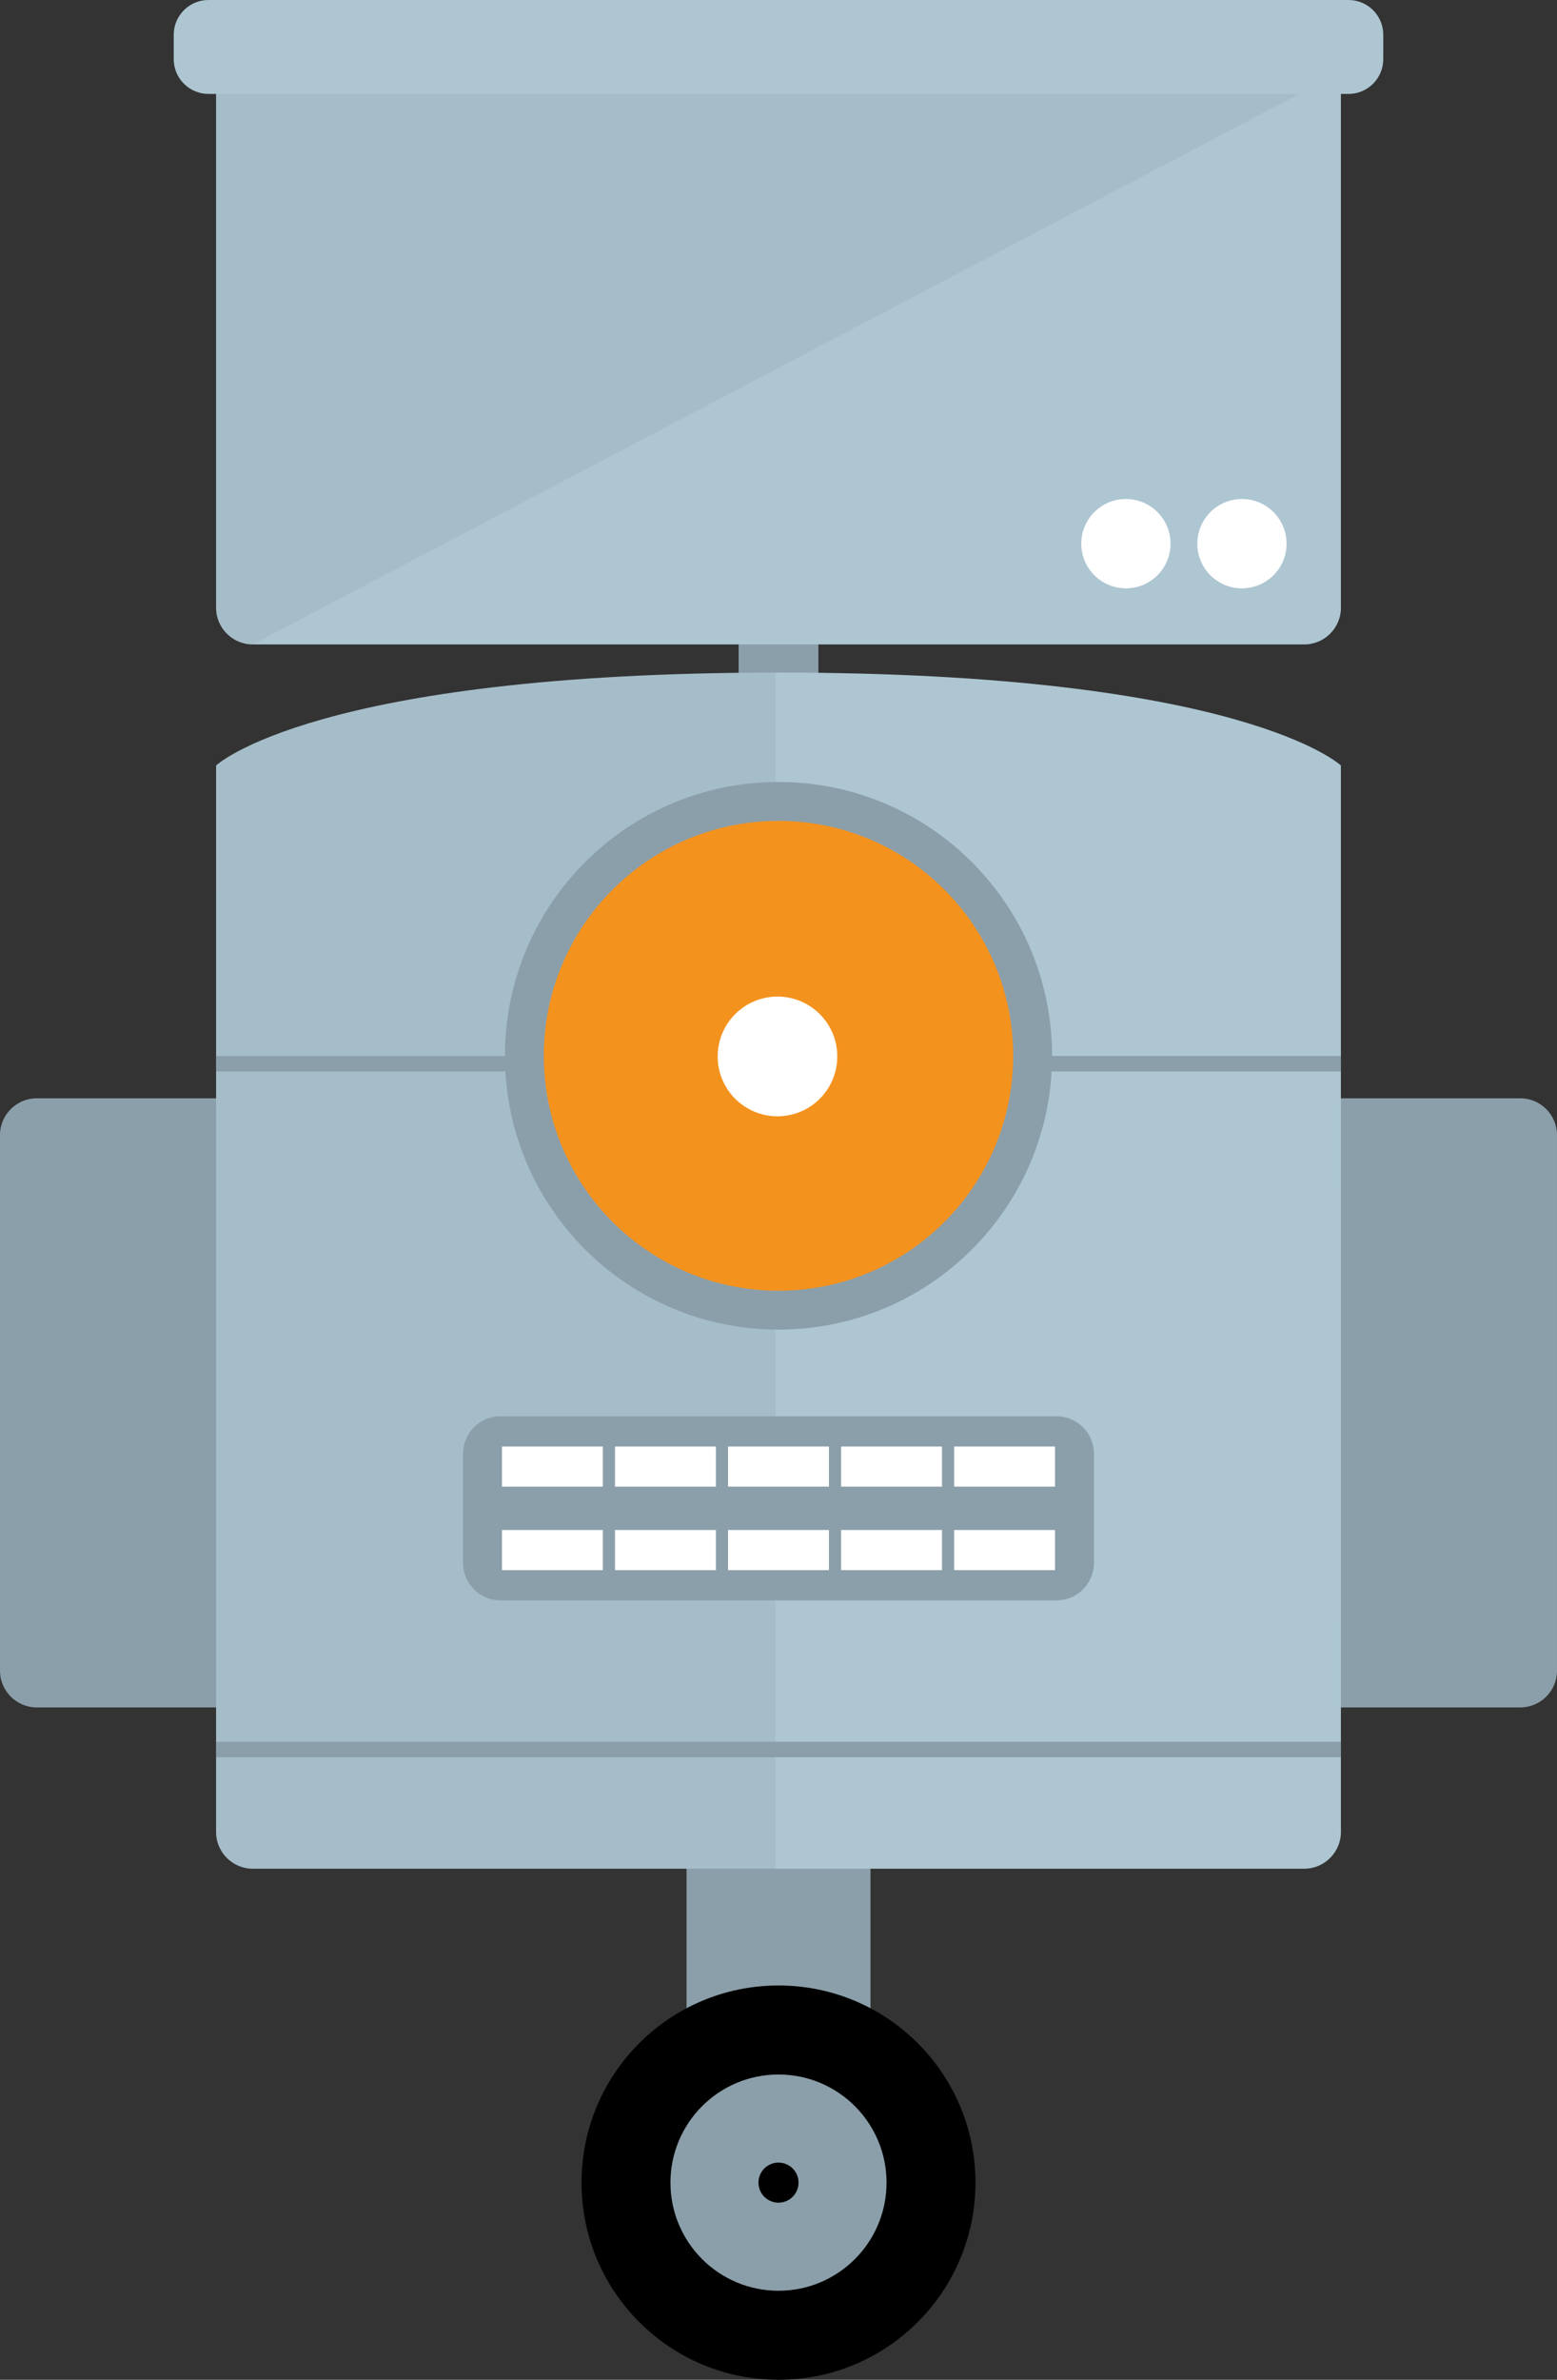 <?xml version="1.0" encoding="utf-8"?>
<!-- Generator: Adobe Illustrator 15.0.0, SVG Export Plug-In . SVG Version: 6.00 Build 0)  -->
<!DOCTYPE svg PUBLIC "-//W3C//DTD SVG 1.1//EN" "http://www.w3.org/Graphics/SVG/1.1/DTD/svg11.dtd">
<svg version="1.1" id="Layer_1" xmlns="http://www.w3.org/2000/svg" xmlns:xlink="http://www.w3.org/1999/xlink" x="0px" y="0px"
	 width="137.485px" height="209.948px" viewBox="0 0 137.485 209.948" enable-background="new 0 0 137.485 209.948"
	 xml:space="preserve">
<rect x="0" y="0" width="137.485" height="209.948" fill="#333333" stroke="none"/>
<path fill="#8B9FAA" d="M137.484,121.446l0.001-21.316c0-1.779-1.456-3.236-3.236-3.236h-24.712c-1.778,0-3.234,1.457-3.234,3.236
	v47.265c0,1.779,1.456,3.236,3.234,3.236h24.712c1.78,0,3.236-1.457,3.236-3.236L137.484,121.446z"/>
<path fill="#8B9FAA" d="M31.182,121.446l0.001-21.316c0-1.779-1.456-3.236-3.235-3.236H3.235C1.456,96.895,0,98.352,0,100.13v47.265
	c0,1.779,1.456,3.236,3.235,3.236h24.712c1.778,0,3.235-1.457,3.235-3.236L31.182,121.446z"/>
<path fill="#8B9FAA" d="M72.264,63.597c0,0.787-0.644,1.43-1.43,1.43h-4.183c-0.787,0-1.431-0.643-1.431-1.43V42.298
	c0-0.787,0.644-1.431,1.431-1.431h4.183c0.786,0,1.43,0.644,1.43,1.431V63.597z"/>
<path fill="#8B9FAA" d="M76.863,197.626c0,1.813-1.484,3.298-3.298,3.298H63.92c-1.813,0-3.298-1.484-3.298-3.298v-49.115
	c0-1.814,1.484-3.299,3.298-3.299h9.646c1.813,0,3.298,1.484,3.298,3.299V197.626z"/>
<path fill="#ADC6D2" d="M115.169,164.86c1.78,0,3.236-1.456,3.236-3.236l-0.001-94.092c0,0-8.674-8.197-49.662-8.197
	c-40.987,0-49.661,8.197-49.661,8.197l-0.002,94.092c0,1.78,1.456,3.236,3.236,3.236H115.169z"/>
<path opacity="0.05" d="M68.476,59.337c-40.754,0.036-49.395,8.196-49.395,8.196l-0.002,94.091c0,1.779,1.456,3.236,3.236,3.236
	h46.16V59.337z"/>
<path d="M86.135,192.555c0,9.606-7.787,17.394-17.393,17.394s-17.393-7.787-17.393-17.394s7.787-17.393,17.393-17.393
	S86.135,182.948,86.135,192.555"/>
<path fill="#8B9FAA" d="M78.282,192.555c0,5.269-4.271,9.539-9.539,9.539c-5.27,0-9.541-4.271-9.541-9.539
	c0-5.268,4.271-9.539,9.541-9.539C74.011,183.016,78.282,187.287,78.282,192.555"/>
<path d="M70.511,192.555c0,0.978-0.792,1.769-1.769,1.769s-1.769-0.791-1.769-1.769s0.792-1.768,1.769-1.768
	S70.511,191.577,70.511,192.555"/>
<path fill="#8B9FAA" d="M44.185,141.188c-1.814,0-3.298-1.484-3.298-3.299v-9.645c0-1.814,1.483-3.298,3.298-3.298H93.3
	c1.813,0,3.298,1.483,3.298,3.298v9.645c0,1.814-1.484,3.299-3.298,3.299H44.185z"/>
<rect x="44.324" y="127.615" fill="#FFFFFF" width="8.908" height="3.538"/>
<rect x="54.307" y="127.615" fill="#FFFFFF" width="8.907" height="3.538"/>
<rect x="64.288" y="127.615" fill="#FFFFFF" width="8.908" height="3.538"/>
<rect x="74.271" y="127.615" fill="#FFFFFF" width="8.908" height="3.538"/>
<rect x="84.253" y="127.615" fill="#FFFFFF" width="8.907" height="3.538"/>
<rect x="44.324" y="134.981" fill="#FFFFFF" width="8.908" height="3.539"/>
<rect x="54.307" y="134.981" fill="#FFFFFF" width="8.907" height="3.539"/>
<rect x="64.288" y="134.981" fill="#FFFFFF" width="8.908" height="3.539"/>
<rect x="74.271" y="134.981" fill="#FFFFFF" width="8.908" height="3.539"/>
<rect x="84.253" y="134.981" fill="#FFFFFF" width="8.907" height="3.539"/>
<path fill="#8B9FAA" d="M118.405,153.664H19.079v1.362h99.326V153.664z M118.404,93.162H19.08v1.363h99.324V93.162z"/>
<path fill="#8B9FAA" d="M92.899,93.144c0,13.341-10.815,24.157-24.156,24.157c-13.342,0-24.157-10.816-24.157-24.157
	s10.815-24.157,24.157-24.157C82.084,68.987,92.899,79.803,92.899,93.144"/>
<path fill="#F4921E" d="M89.466,93.144c0,11.445-9.278,20.725-20.724,20.725s-20.724-9.279-20.724-20.725
	c0-11.445,9.278-20.724,20.724-20.724S89.466,81.699,89.466,93.144"/>
<path fill="#FFFFFF" d="M73.933,93.201c0,2.917-2.364,5.281-5.281,5.281s-5.281-2.364-5.281-5.281s2.364-5.281,5.281-5.281
	S73.933,90.284,73.933,93.201"/>
<path fill="#ADC6D2" d="M118.404,27.669l0.001-21.316c0-1.779-1.456-3.236-3.236-3.236H22.315c-1.78,0-3.236,1.457-3.236,3.236
	v47.265c0,1.78,1.456,3.236,3.236,3.236h92.854c1.78,0,3.236-1.456,3.236-3.236L118.404,27.669z"/>
<path opacity="0.05" d="M118.405,6.353c0-1.78-1.456-3.236-3.236-3.236H22.315c-1.78,0-3.236,1.456-3.236,3.236v47.265
	c0,1.78,1.456,3.236,3.236,3.236L118.405,6.353z"/>
<path fill="#ADC6D2" d="M122.144,3.06c0-1.683-1.377-3.06-3.061-3.06H18.4c-1.683,0-3.059,1.377-3.059,3.06v2.166
	c0,1.683,1.376,3.06,3.059,3.06h100.683c1.684,0,3.061-1.377,3.061-3.06V3.06z"/>
<path fill="#FFFFFF" d="M103.359,47.964c0,2.176-1.765,3.941-3.941,3.941c-2.176,0-3.94-1.765-3.94-3.941s1.765-3.941,3.94-3.941
	C101.595,44.023,103.359,45.788,103.359,47.964"/>
<path fill="#FFFFFF" d="M113.605,47.964c0,2.176-1.765,3.941-3.941,3.941c-2.176,0-3.94-1.765-3.94-3.941s1.765-3.941,3.94-3.941
	C111.841,44.023,113.605,45.788,113.605,47.964"/>
</svg>
